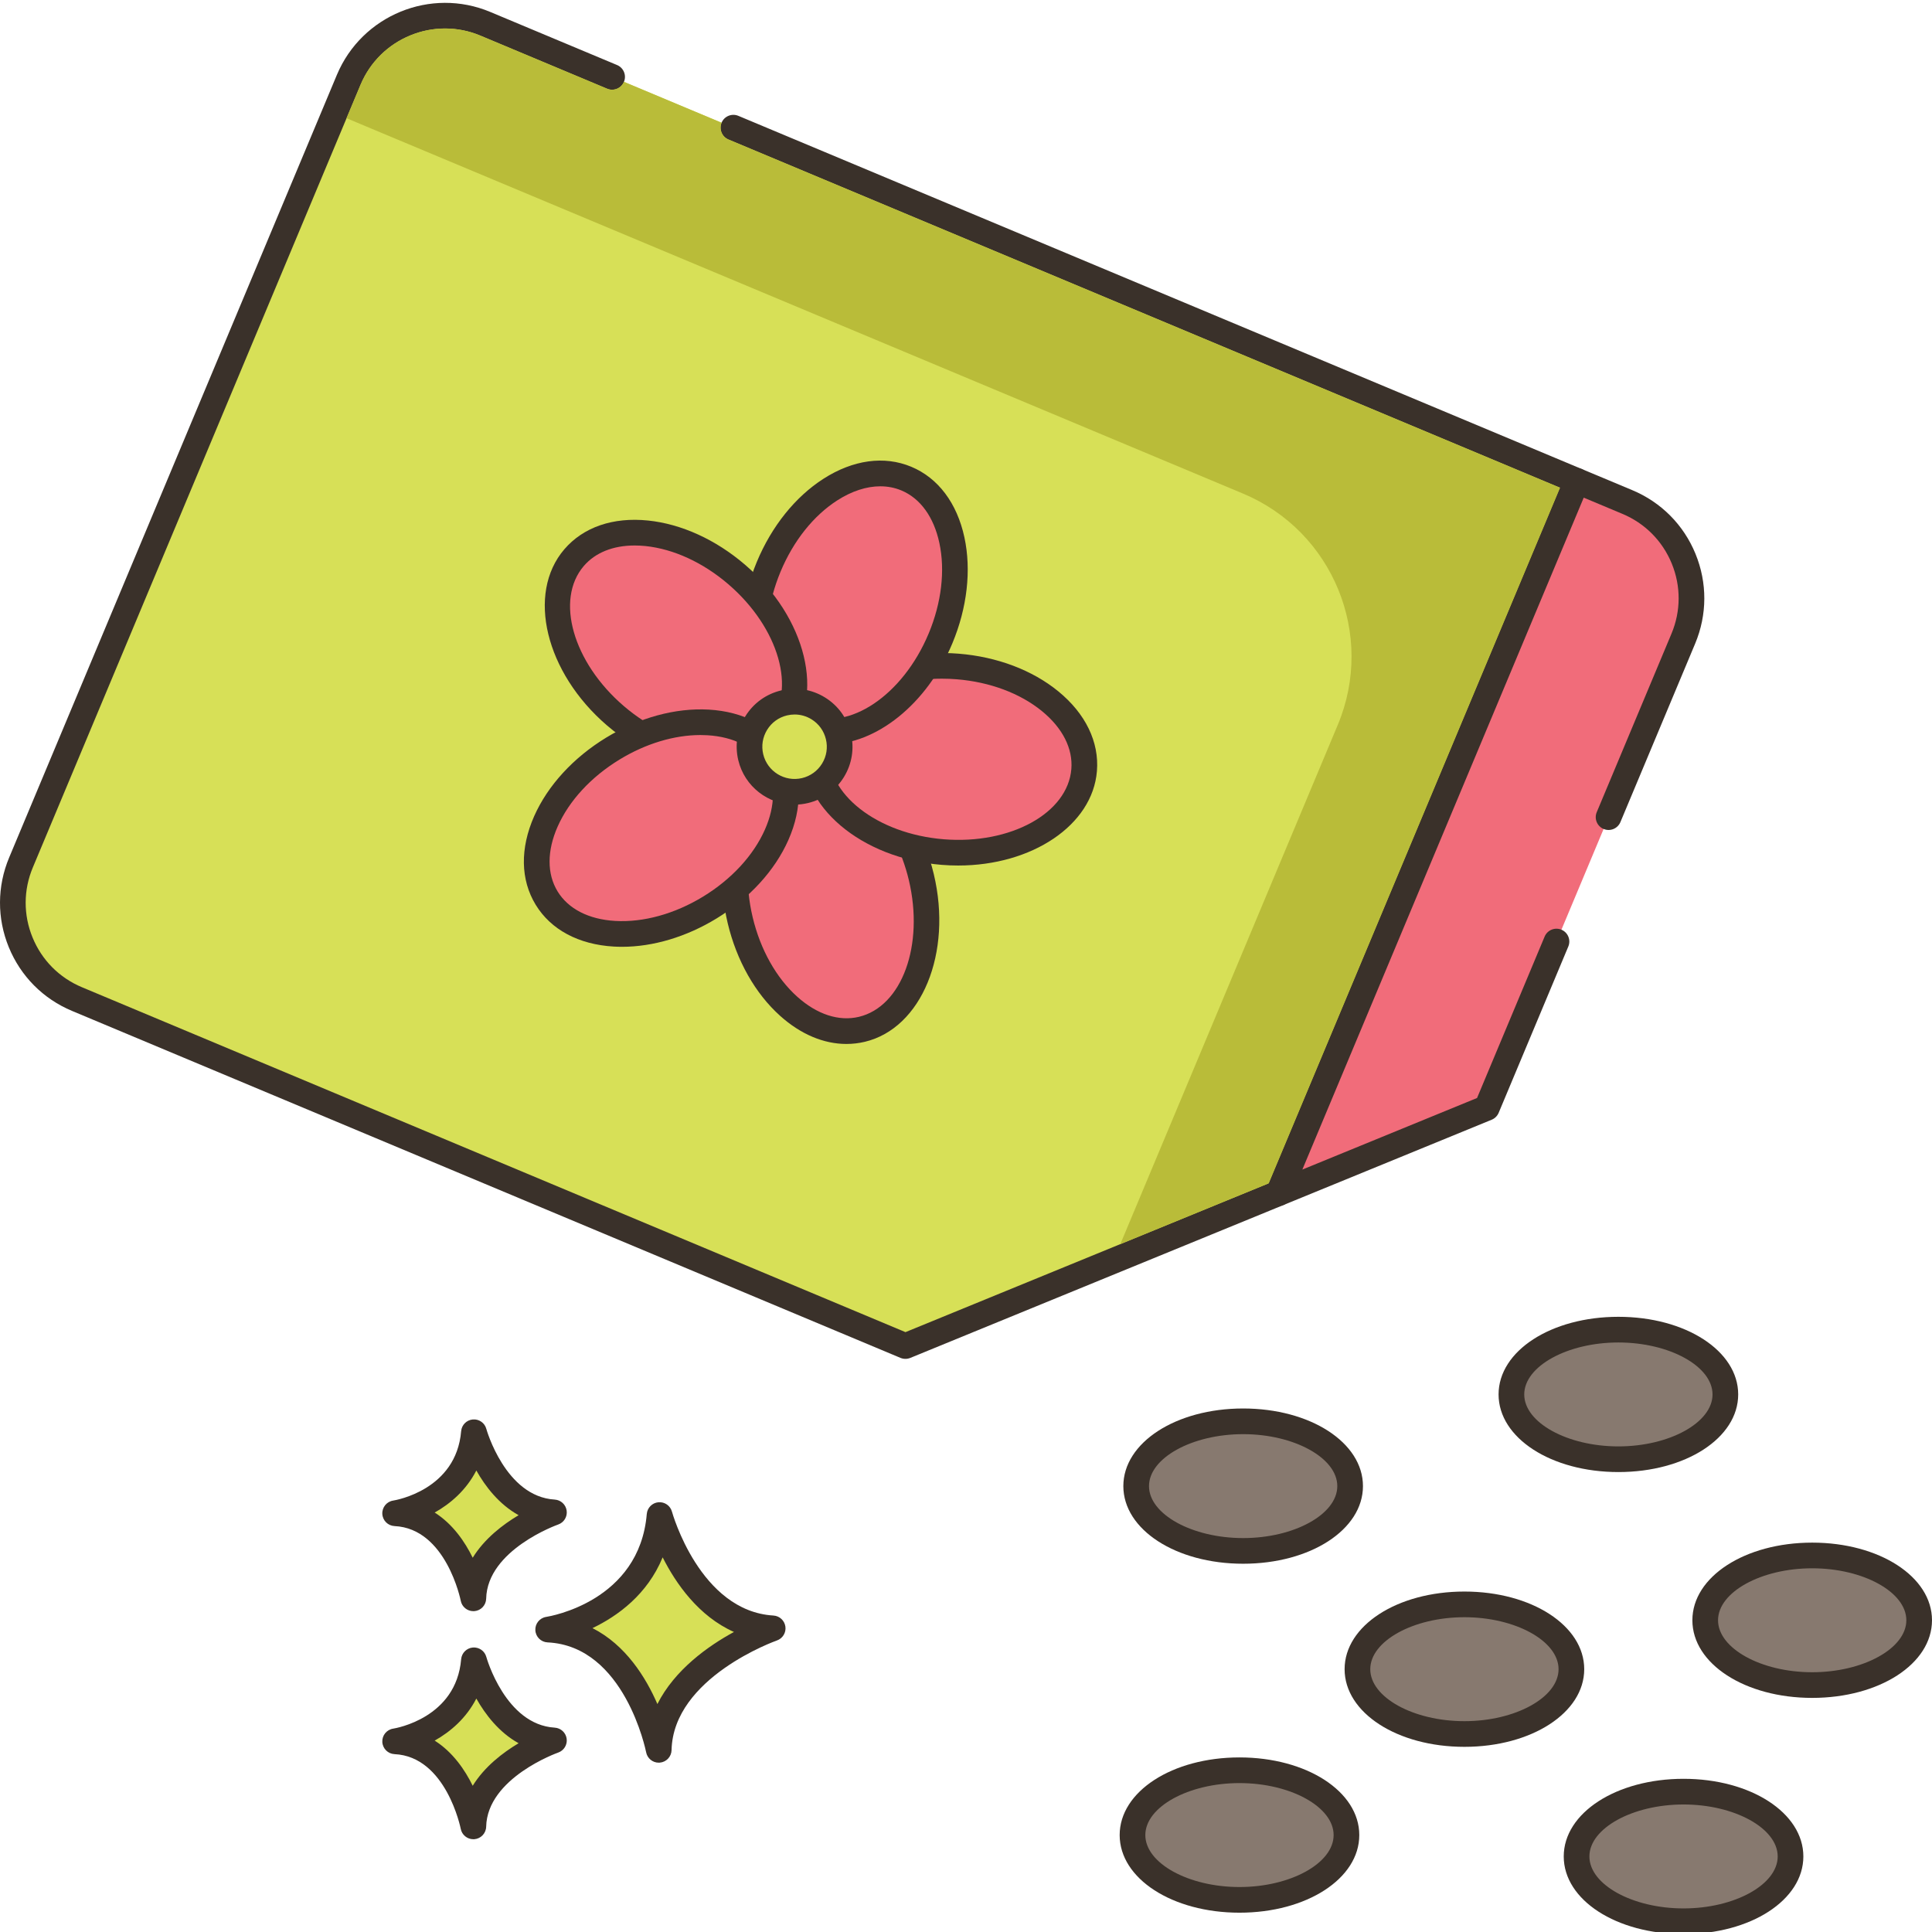 <?xml version="1.0" encoding="UTF-8"?>
<!DOCTYPE svg PUBLIC '-//W3C//DTD SVG 1.0//EN'
          'http://www.w3.org/TR/2001/REC-SVG-20010904/DTD/svg10.dtd'>
<svg contentScriptType="text/ecmascript" width="100pt" xmlns:xlink="http://www.w3.org/1999/xlink" zoomAndPan="magnify" contentStyleType="text/css" height="100.0pt" viewBox="0 0 451.668 451" preserveAspectRatio="xMidYMid meet" xmlns="http://www.w3.org/2000/svg" version="1.0"
><path style="fill:#d7e057;" d="m171.457 29.516-28.352-11.875-29.645-12.414c-12.43-5.211-26.715.656-31.93 13.086l-76.621 182.984c-5.211 12.43.656 26.738 13.086 31.93l193.676 81.121 87.23-35.734 69.727-166.527zm0 0"
  /><path style="fill:#3a312a;" d="m369.789 109.316-197.172-82.566c-1.527-.641-3.285.078-3.926 1.605-.641 1.527.082 3.285 1.609 3.926l194.406 81.41-68.094 162.613-84.93 34.793-192.531-80.637c-5.273-2.203-9.371-6.332-11.539-11.621-2.172-5.293-2.148-11.113.066-16.383l76.617-182.984c4.57-10.887 17.129-16.039 28.008-11.477l29.641 12.414c1.531.637 3.289-.082 3.926-1.609.641-1.527-.078-3.285-1.605-3.926l-29.641-12.41c-13.926-5.844-30.012.75-35.859 14.688l-76.621 182.984c-2.828 6.75-2.859 14.203-.086 20.98 2.781 6.777 8.027 12.062 14.777 14.883l193.676 81.117c.371.152.762.23 1.16.23.383 0 .77-.074 1.137-.223l87.23-35.734c.734-.301 1.32-.883 1.629-1.617l69.73-166.531c.641-1.527-.078-3.285-1.609-3.926zm0 0"
  /><path style="fill:#f16c7a;" d="m380.449 117.023-11.809-4.945-69.734 166.531 48.691-19.949 16.281-38.879 12.176-29.082 17.477-41.738c5.207-12.43-.652-26.73-13.082-31.938zm0 0"
  /><path style="fill:#3a312a;" d="m396.379 129.145c-2.773-6.773-8.02-12.059-14.773-14.887l-11.809-4.945c-.734-.305-1.559-.309-2.293-.008-.738.301-1.324.883-1.633 1.617l-69.734 166.531c-.469 1.117-.215 2.41.637 3.27.578.582 1.348.887 2.133.887.379 0 .766-.074 1.133-.223l48.695-19.949c.734-.301 1.32-.883 1.629-1.617l16.281-38.879c.641-1.531-.078-3.289-1.609-3.926-1.527-.641-3.285.078-3.926 1.605l-15.801 37.738-40.84 16.73 65.781-157.082 9.039 3.789c5.277 2.207 9.375 6.336 11.543 11.629 2.164 5.289 2.141 11.105-.066 16.379l-17.477 41.738c-.637 1.527.082 3.285 1.609 3.926 1.531.637 3.285-.082 3.926-1.609l17.477-41.734c2.824-6.758 2.855-14.203.078-20.98zm0 0"
  /><path style="fill:#d7e057;" d="m154.195 353.855c-1.945 23.129-26.047 26.777-26.047 26.777 20.695.977 25.852 28.121 25.852 28.121.441-19.355 26.641-28.406 26.641-28.406-19.629-1.172-26.445-26.492-26.445-26.492zm0 0"
  /><path style="fill:#3a312a;" d="m180.82 377.352c-17.211-1.027-23.664-24.047-23.727-24.281-.383-1.402-1.699-2.328-3.168-2.203-1.449.133-2.594 1.285-2.719 2.734-1.719 20.43-22.625 23.926-23.508 24.066-1.523.227-2.625 1.578-2.543 3.121.078 1.539 1.312 2.766 2.852 2.84 18.059.852 23 25.438 23.047 25.684.273 1.422 1.52 2.438 2.945 2.438.082 0 .168-.004.25-.012 1.527-.129 2.715-1.387 2.75-2.918.387-17.016 24.383-25.555 24.625-25.637 1.352-.473 2.184-1.832 1.988-3.246-.199-1.418-1.367-2.5-2.793-2.586zm-27.133 20.691c-2.715-6.258-7.418-13.812-15.172-17.75 5.859-2.812 12.816-7.828 16.402-16.547 3.102 6.141 8.402 13.762 16.668 17.445-6.016 3.277-13.844 8.812-17.898 16.852zm0 0"
  /><path style="fill:#d7e057;" d="m110.797 387.816c-1.375 16.359-18.422 18.941-18.422 18.941 14.637.688 18.285 19.887 18.285 19.887.309-13.688 18.844-20.09 18.844-20.09-13.883-.832-18.707-18.738-18.707-18.738zm0 0"
  /><path style="fill:#3a312a;" d="m129.684 403.559c-11.531-.688-15.945-16.367-15.988-16.527-.379-1.402-1.707-2.328-3.164-2.203-1.453.129-2.598 1.285-2.723 2.734-1.156 13.742-15.289 16.133-15.883 16.227-1.523.23-2.625 1.582-2.547 3.121.082 1.543 1.316 2.77 2.855 2.844 12.07.566 15.449 17.289 15.477 17.453.273 1.426 1.52 2.438 2.945 2.438.086 0 .168 0 .25-.008 1.531-.125 2.715-1.387 2.754-2.922.258-11.418 16.664-17.27 16.824-17.324 1.355-.469 2.188-1.828 1.992-3.246-.195-1.418-1.363-2.5-2.793-2.586zm-19.172 13.59c-1.848-3.77-4.68-7.891-8.895-10.559 3.715-2.082 7.395-5.262 9.742-9.832 2.113 3.746 5.309 7.91 9.883 10.445-3.699 2.203-7.977 5.484-10.73 9.945zm0 0"
  /><path style="fill:#d7e057;" d="m110.797 334.5c-1.375 16.359-18.422 18.941-18.422 18.941 14.637.688 18.285 19.887 18.285 19.887.309-13.688 18.844-20.09 18.844-20.09-13.883-.832-18.707-18.738-18.707-18.738zm0 0"
  /><path style="fill:#3a312a;" d="m129.684 350.242c-11.535-.688-15.945-16.371-15.988-16.527-.379-1.406-1.707-2.332-3.164-2.203-1.453.129-2.598 1.281-2.723 2.734-1.156 13.742-15.289 16.133-15.883 16.227-1.523.23-2.629 1.582-2.547 3.125.082 1.539 1.316 2.766 2.859 2.84 12.066.57 15.445 17.289 15.477 17.453.27 1.426 1.52 2.438 2.945 2.438.082 0 .164 0 .25-.008 1.527-.125 2.715-1.387 2.75-2.922.262-11.418 16.664-17.27 16.828-17.324 1.352-.469 2.188-1.824 1.988-3.246-.195-1.414-1.363-2.5-2.793-2.586zm-19.172 13.594c-1.848-3.773-4.68-7.895-8.895-10.562 3.715-2.082 7.395-5.258 9.742-9.832 2.113 3.75 5.312 7.91 9.883 10.449-3.699 2.203-7.977 5.48-10.73 9.945zm0 0"
  /><path style="fill:#87796f;" d="m289.77 413.52c-13.812 0-25.012 6.785-25.012 15.152 0 8.363 11.199 15.148 25.012 15.148s25.008-6.781 25.008-15.148c0-8.371-11.195-15.152-25.008-15.152zm0 0"
  /><path style="fill:#3a312a;" d="m289.77 410.52c-15.711 0-28.012 7.973-28.012 18.152s12.305 18.148 28.012 18.148 28.008-7.969 28.008-18.148-12.305-18.152-28.008-18.152zm0 30.301c-11.93 0-22.012-5.562-22.012-12.148s10.082-12.152 22.012-12.152c11.93 0 22.008 5.566 22.008 12.152s-10.078 12.148-22.008 12.148zm0 0"
  /><path style="fill:#87796f;" d="m393.582 418.52c-13.812 0-25.008 6.785-25.008 15.152 0 8.363 11.195 15.148 25.008 15.148s25.012-6.781 25.012-15.148c0-8.371-11.199-15.152-25.012-15.152zm0 0"
  /><path style="fill:#3a312a;" d="m393.582 415.52c-15.707 0-28.008 7.973-28.008 18.152s12.301 18.148 28.008 18.148 28.012-7.969 28.012-18.148c-.004-10.18-12.305-18.152-28.012-18.152zm0 30.301c-11.93 0-22.008-5.562-22.008-12.148s10.078-12.152 22.008-12.152c11.93 0 22.012 5.566 22.012 12.152-.004 6.586-10.082 12.148-22.012 12.148zm0 0"
  /><path style="fill:#87796f;" d="m367.363 389.895c0-8.367-11.199-15.148-25.012-15.148s-25.008 6.781-25.008 15.148c0 8.367 11.195 15.152 25.008 15.152s25.012-6.785 25.012-15.152zm0 0"
  /><path style="fill:#3a312a;" d="m342.352 371.742c-15.707 0-28.008 7.973-28.008 18.152 0 10.18 12.301 18.152 28.008 18.152 15.707 0 28.012-7.973 28.012-18.152 0-10.176-12.305-18.152-28.012-18.152zm0 30.305c-11.93 0-22.008-5.566-22.008-12.152 0-6.586 10.078-12.152 22.008-12.152 11.93 0 22.012 5.566 22.012 12.152 0 6.586-10.078 12.152-22.012 12.152zm0 0"
  /><path style="fill:#87796f;" d="m423.66 363.305c-13.812 0-25.012 6.785-25.012 15.148 0 8.367 11.199 15.152 25.012 15.152 13.809 0 25.008-6.785 25.008-15.152s-11.195-15.148-25.008-15.148zm0 0"
  /><path style="fill:#3a312a;" d="m423.66 360.305c-15.707 0-28.012 7.973-28.012 18.148 0 10.18 12.305 18.152 28.012 18.152 15.703 0 28.008-7.973 28.008-18.152 0-10.176-12.301-18.148-28.008-18.148zm0 30.301c-11.934 0-22.012-5.566-22.012-12.152s10.078-12.148 22.012-12.148c11.93 0 22.008 5.562 22.008 12.148s-10.078 12.152-22.008 12.152zm0 0"
  /><path style="fill:#87796f;" d="m315.637 347.094c0-8.367-11.199-15.148-25.012-15.148s-25.008 6.781-25.008 15.148 11.195 15.148 25.008 15.148 25.012-6.781 25.012-15.148zm0 0"
  /><path style="fill:#3a312a;" d="m290.625 328.945c-15.703 0-28.008 7.973-28.008 18.148 0 10.18 12.305 18.148 28.008 18.148 15.707 0 28.012-7.969 28.012-18.148 0-10.176-12.301-18.148-28.012-18.148zm0 30.297c-11.93 0-22.008-5.562-22.008-12.148s10.078-12.148 22.008-12.148 22.012 5.562 22.012 12.148-10.078 12.148-22.012 12.148zm0 0"
  /><path style="fill:#87796f;" d="m378.352 310.512c-13.812 0-25.012 6.781-25.012 15.148 0 8.367 11.199 15.148 25.012 15.148s25.008-6.781 25.008-15.148c.004-8.367-11.195-15.148-25.008-15.148zm0 0"
  /><path style="fill:#3a312a;" d="m378.352 307.512c-15.707 0-28.012 7.969-28.012 18.148 0 10.18 12.305 18.148 28.012 18.148 15.707 0 28.008-7.969 28.008-18.148 0-10.18-12.301-18.148-28.008-18.148zm0 30.297c-11.93 0-22.012-5.562-22.012-12.148 0-6.586 10.082-12.148 22.012-12.148 11.93 0 22.008 5.562 22.008 12.148 0 6.586-10.078 12.148-22.008 12.148zm0 0"
  /><path style="fill:#f16c7a; fill-rule:evenodd;" d="m215.387 204.719c-4.02-16.875-16.75-28.293-28.445-25.512-11.691 2.781-17.914 18.719-13.898 35.594 4.016 16.871 16.75 28.293 28.445 25.504 11.691-2.785 17.918-18.715 13.898-35.586zm0 0"
  /><path style="fill:#3a312a;" d="m218.305 204.023c-4.395-18.453-18.766-30.891-32.055-27.734-6.641 1.578-11.949 6.672-14.945 14.34-2.844 7.285-3.262 16.113-1.18 24.863s6.438 16.445 12.258 21.664c4.812 4.316 10.188 6.57 15.488 6.57 1.449 0 2.887-.168 4.309-.504 13.285-3.164 20.52-20.75 16.125-39.199zm-17.512 33.363c-4.672 1.113-9.785-.555-14.402-4.695-4.922-4.414-8.625-11.016-10.43-18.586-1.801-7.574-1.469-15.133.934-21.293 2.258-5.781 6.074-9.574 10.742-10.684.969-.23 1.945-.344 2.926-.344 9.211 0 18.629 9.859 21.906 23.625 3.629 15.234-1.609 29.578-11.676 31.977zm0 0"
  /><path style="fill:#f16c7a; fill-rule:evenodd;" d="m223.902 155.48c-17.285-1.395-32.086 7.188-33.051 19.168-.965 11.98 12.266 22.82 29.551 24.219 17.289 1.391 32.086-7.191 33.051-19.176.969-11.977-12.266-22.816-29.551-24.211zm0 0"
  /><path style="fill:#3a312a;" d="m247.422 161.297c-6.047-4.957-14.316-8.086-23.281-8.809-8.957-.719-17.625 1.043-24.391 4.965-7.121 4.125-11.34 10.152-11.891 16.957-1.094 13.609 13.398 25.918 32.301 27.445 1.297.105 2.582.156 3.848.156 17.219 0 31.414-9.402 32.434-22.078.551-6.801-2.652-13.422-9.02-18.637zm3.039 18.156c-.832 10.312-14.203 17.672-29.82 16.422-15.605-1.258-27.629-10.672-26.801-20.984.387-4.785 3.555-9.133 8.922-12.246 4.863-2.82 10.953-4.316 17.434-4.316 1.145 0 2.305.047 3.465.141 7.758.629 14.848 3.277 19.961 7.469 4.797 3.93 7.227 8.73 6.84 13.516zm0 0"
  /><path style="fill:#f16c7a; fill-rule:evenodd;" d="m211.863 111.547c-11.094-4.621-25.496 4.609-32.16 20.625-6.664 16.008-3.074 32.73 8.02 37.355 11.098 4.617 25.496-4.617 32.164-20.625 6.664-16.012 3.074-32.738-8.023-37.355zm0 0"
  /><path style="fill:#3a312a;" d="m225.469 125.32c-1.727-8.043-6.148-13.922-12.453-16.543-6.301-2.625-13.586-1.621-20.512 2.82-6.586 4.223-12.117 11.121-15.57 19.422-7.293 17.508-2.973 36.023 9.633 41.277 2.277.945 4.672 1.398 7.105 1.398 11.055 0 23.004-9.293 28.98-23.641 3.457-8.305 4.457-17.086 2.816-24.734zm-8.355 22.426c-6.02 14.457-18.691 22.98-28.238 19.008-9.551-3.98-12.422-18.977-6.402-33.43 2.992-7.188 7.703-13.109 13.27-16.68 3.402-2.18 6.844-3.289 10.055-3.289 1.719 0 3.371.316 4.914.961 4.43 1.844 7.59 6.199 8.891 12.266 1.391 6.461.504 13.98-2.488 21.164zm0 0"
  /><path style="fill:#f16c7a; fill-rule:evenodd;" d="m172.207 133.953c-13.164-11.285-30.184-13.043-38.004-3.914-7.824 9.129-3.492 25.676 9.672 36.965 13.164 11.285 30.18 13.039 38.004 3.91 7.824-9.125 3.492-25.672-9.672-36.961zm0 0"
  /><path style="fill:#3a312a;" d="m174.16 131.676c-6.824-5.855-14.871-9.52-22.648-10.32-8.199-.844-15.145 1.547-19.586 6.73-8.887 10.367-4.402 28.844 10 41.191 8.02 6.875 17.453 10.422 25.77 10.422 6.613 0 12.527-2.242 16.465-6.832 8.883-10.367 4.398-28.844-10-41.191zm5.441 37.285c-6.734 7.852-21.887 5.957-33.773-4.238-11.887-10.195-16.082-24.879-9.348-32.734 2.688-3.133 6.848-4.797 11.883-4.797.82 0 1.664.043 2.527.129 6.578.68 13.457 3.844 19.363 8.91 11.887 10.195 16.082 24.879 9.348 32.73zm0 0"
  /><path style="fill:#f16c7a; fill-rule:evenodd;" d="m181.395 176.902c-6.258-10.262-23.336-11.258-38.137-2.219-14.805 9.031-21.73 24.672-15.469 34.93 6.258 10.262 23.336 11.254 38.145 2.223 14.801-9.031 21.727-24.676 15.461-34.934zm0 0"
  /><path style="fill:#3a312a;" d="m183.957 175.34c-3.551-5.828-10.035-9.301-18.254-9.781-7.801-.441-16.332 1.879-24.008 6.562-7.676 4.684-13.648 11.203-16.816 18.352-3.328 7.527-3.203 14.879.352 20.707 3.551 5.828 10.035 9.297 18.25 9.777.641.035 1.285.055 1.938.055 7.266 0 15.027-2.312 22.078-6.613 7.676-4.684 13.645-11.199 16.809-18.352 3.332-7.527 3.211-14.879-.348-20.707zm-5.137 18.277c-2.676 6.043-7.809 11.605-14.449 15.66-6.648 4.051-13.941 6.062-20.543 5.688-6.191-.359-10.977-2.816-13.477-6.91-2.5-4.098-2.492-9.48.016-15.152 2.676-6.043 7.812-11.605 14.457-15.66 6.109-3.727 12.766-5.738 18.93-5.738.539 0 1.074.016 1.605.047 6.191.359 10.98 2.816 13.48 6.914s2.492 9.48-.02 15.152zm0 0"
  /><path style="fill:#d7e057; fill-rule:evenodd;" d="m196.008 171.797c-1.344-5.66-7.027-9.156-12.688-7.805-5.656 1.344-9.156 7.027-7.809 12.688 1.348 5.664 7.027 9.156 12.688 7.809 5.66-1.344 9.16-7.027 7.809-12.691zm0 0"
  /><path style="fill:#3a312a;" d="m198.926 171.105c-.836-3.52-2.992-6.5-6.07-8.395-3.082-1.895-6.719-2.477-10.23-1.637-3.516.836-6.496 2.992-8.391 6.07-1.895 3.082-2.477 6.715-1.641 10.23 1.48 6.211 7.047 10.402 13.172 10.402 1.031 0 2.082-.121 3.129-.371 3.52-.836 6.5-2.992 8.395-6.07 1.895-3.078 2.473-6.715 1.637-10.23zm-6.75 7.086c-1.055 1.711-2.715 2.914-4.672 3.379-4.043.961-8.113-1.547-9.078-5.586-.465-1.957-.141-3.98.914-5.695 1.055-1.715 2.711-2.914 4.672-3.379.586-.137 1.176-.207 1.766-.207 1.375 0 2.73.383 3.93 1.117 1.715 1.055 2.91 2.715 3.379 4.672.469 1.961.148 3.984-.91 5.699zm0 0"
  /><path style="fill:#b9bc39;" d="m170.293 32.281c-1.52-.641-2.242-2.402-1.602-3.922l-22.82-9.559c-.48 1.16-1.598 1.84-2.777 1.84-.383 0-.781-.062-1.141-.219l-29.641-12.422c-5.281-2.219-11.102-2.238-16.379-.059-5.301 2.16-9.422 6.258-11.641 11.539l-3.281 7.82 209.582 87.758c21.051 8.812 30.973 33.027 22.156 54.074l-50.836 121.387 34.699-14.223 68.098-162.598zm0 0"
/></svg
>
